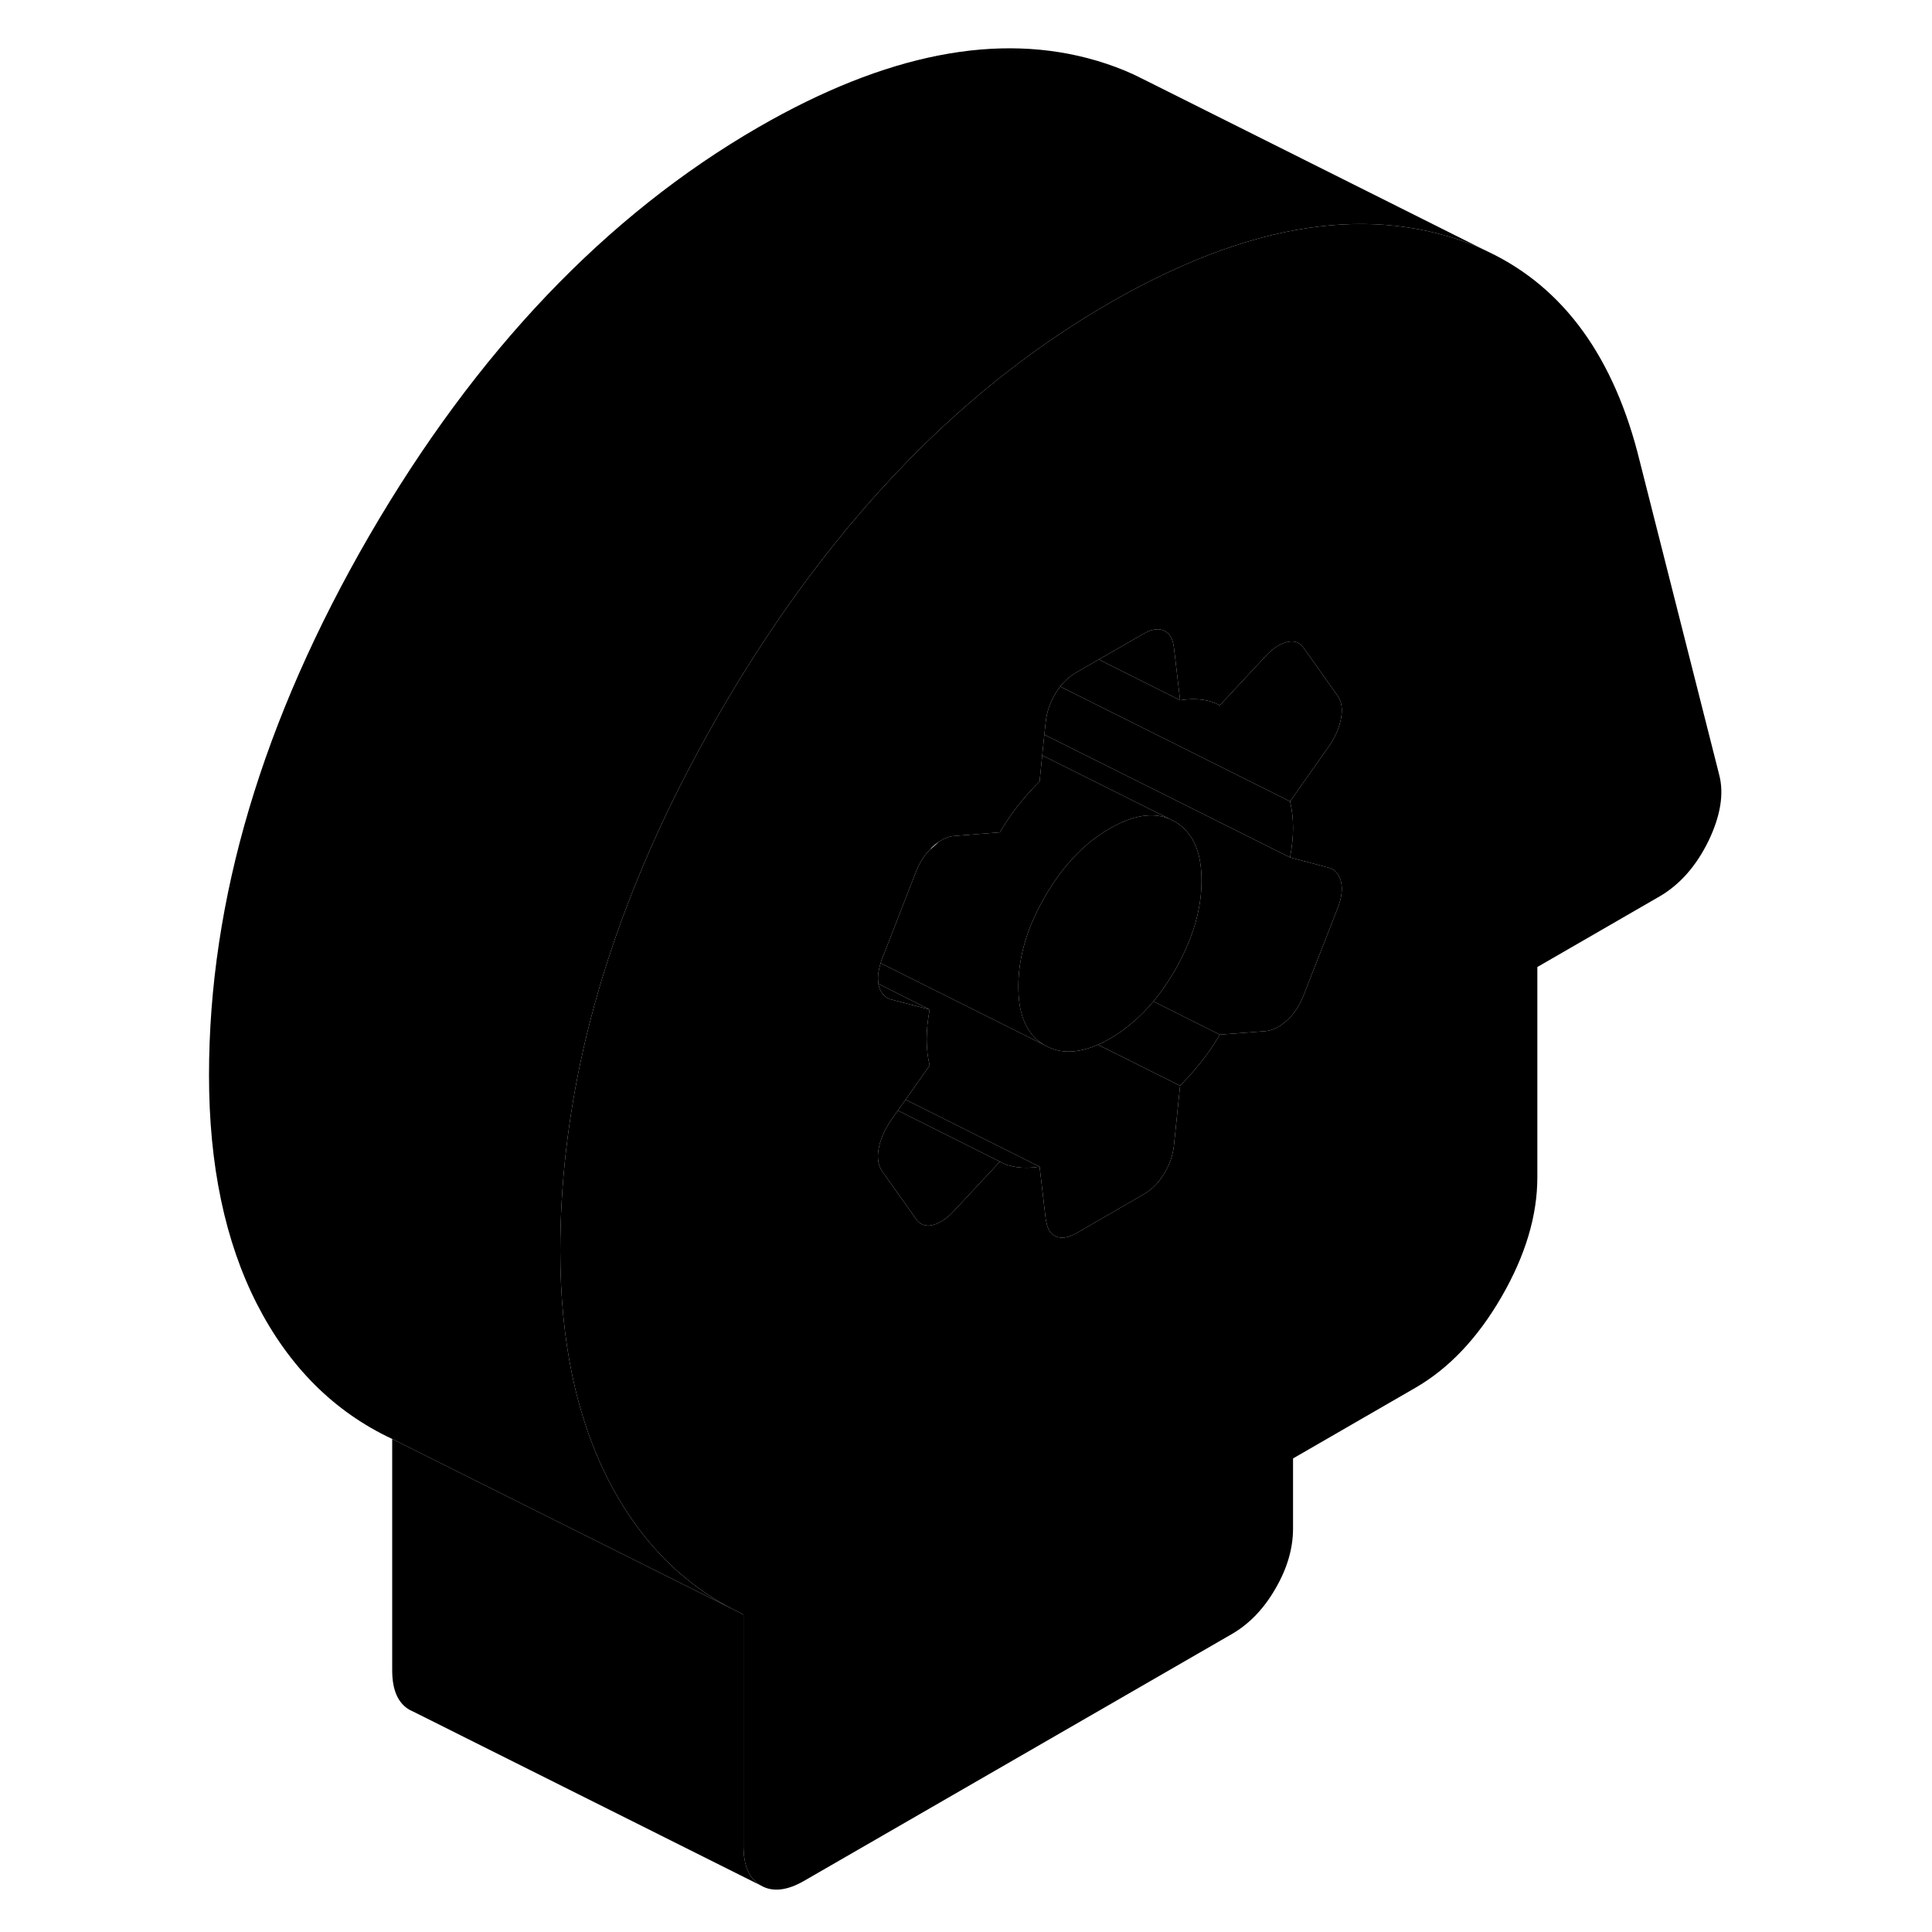 <svg width="48" height="48" viewBox="0 0 91 110" class="pr-icon-iso-duotone-secondary"
     xmlns="http://www.w3.org/2000/svg" stroke-width="1px" stroke-linecap="round" stroke-linejoin="round">
    <path d="M88.38 44.098L83.86 26.258C82.42 20.368 79.55 16.388 75.24 14.338L74.95 14.198C74.32 13.908 73.65 13.658 72.95 13.458C69.87 12.548 66.55 12.518 62.98 13.368C60.05 14.068 56.96 15.358 53.69 17.238C48.27 20.368 43.35 24.568 38.94 29.838C38.81 29.988 38.68 30.138 38.56 30.298C36.78 32.458 35.09 34.788 33.48 37.298C32.81 38.338 32.16 39.408 31.52 40.508C30.41 42.438 29.39 44.348 28.48 46.258C26.32 50.788 24.73 55.268 23.72 59.708C22.84 63.578 22.4 67.418 22.4 71.218C22.4 76.338 23.31 80.678 25.13 84.248C26.24 86.408 27.61 88.198 29.25 89.608C30.14 90.378 31.1 91.038 32.14 91.578L32.83 91.928V105.098C32.83 106.228 33.16 106.978 33.83 107.358C34.49 107.738 35.32 107.648 36.3 107.078L60.65 93.028C61.63 92.458 62.46 91.598 63.12 90.448C63.79 89.298 64.12 88.158 64.12 87.028V83.038L71.08 79.018C72.99 77.918 74.63 76.188 75.99 73.838C77.35 71.488 78.03 69.218 78.03 67.028V55.058L84.99 51.038C86.14 50.368 87.07 49.318 87.77 47.888C88.46 46.458 88.67 45.188 88.38 44.098ZM64.12 47.128C64.12 47.658 64.06 48.228 63.95 48.818L66.21 49.418C66.56 49.548 66.77 49.818 66.86 50.238C66.95 50.648 66.88 51.158 66.64 51.758L64.73 56.648C64.5 57.248 64.18 57.738 63.77 58.098C63.37 58.468 62.96 58.668 62.56 58.708L59.95 58.908C59.66 59.408 59.33 59.908 58.95 60.388C58.57 60.868 58.15 61.348 57.69 61.818L57.34 65.208C57.28 65.768 57.1 66.308 56.78 66.828C56.46 67.348 56.07 67.738 55.6 68.008L51.78 70.218C51.31 70.478 50.92 70.538 50.6 70.388C50.33 70.268 50.15 69.998 50.08 69.598C50.06 69.538 50.05 69.478 50.04 69.418L49.69 66.428C49.23 66.498 48.81 66.508 48.43 66.458C48.05 66.408 47.72 66.308 47.43 66.138L44.82 68.938C44.42 69.378 44.01 69.638 43.61 69.748C43.2 69.848 42.88 69.728 42.65 69.398L40.74 66.708C40.51 66.378 40.43 65.958 40.52 65.438C40.61 64.928 40.83 64.398 41.17 63.868L41.62 63.228L42.06 62.608L43.43 60.668C43.32 60.198 43.26 59.708 43.26 59.168C43.26 58.628 43.32 58.078 43.43 57.478L41.17 56.888C40.83 56.758 40.61 56.478 40.52 56.068C40.52 56.048 40.51 56.038 40.52 56.018C40.45 55.678 40.5 55.288 40.64 54.838C40.66 54.738 40.7 54.638 40.74 54.538L41.13 53.538L42.45 50.158L42.65 49.648C42.85 49.128 43.11 48.708 43.46 48.358H43.47C43.5 48.298 43.56 48.248 43.61 48.198C43.72 48.098 43.82 48.018 43.93 47.938C44.23 47.738 44.53 47.618 44.82 47.598L47.43 47.388C47.72 46.888 48.05 46.398 48.43 45.908C48.81 45.428 49.23 44.948 49.69 44.488L49.84 43.008L49.96 41.828L50.04 41.088C50.1 40.528 50.29 39.988 50.6 39.468C50.68 39.338 50.77 39.208 50.86 39.088C51.13 38.758 51.43 38.488 51.78 38.288L53.06 37.548L55.6 36.088C56.07 35.818 56.46 35.758 56.78 35.908C57.1 36.058 57.28 36.378 57.34 36.878L57.69 39.868C58.15 39.798 58.57 39.788 58.95 39.838C59.33 39.888 59.66 39.998 59.95 40.158L62.56 37.358C62.96 36.918 63.37 36.658 63.77 36.558C64.18 36.448 64.5 36.568 64.73 36.898L66.64 39.588C66.64 39.588 66.65 39.608 66.66 39.618C66.88 39.938 66.95 40.348 66.86 40.858C66.77 41.368 66.56 41.898 66.21 42.428L63.95 45.628C64.06 46.098 64.12 46.598 64.12 47.128Z" class="pr-icon-iso-duotone-primary-stroke" stroke-linejoin="round"/>
    <path d="M58.91 50.138C58.91 51.398 58.62 52.678 58.03 53.998C57.85 54.408 57.63 54.838 57.39 55.258C57.01 55.908 56.61 56.488 56.17 57.018C55.43 57.898 54.6 58.608 53.69 59.138C53.46 59.268 53.23 59.388 53.01 59.478C51.85 59.988 50.85 60.008 50 59.518C49.22 59.088 48.75 58.328 48.56 57.258C48.51 56.908 48.48 56.558 48.48 56.158C48.48 55.258 48.63 54.338 48.93 53.398C49.18 52.618 49.54 51.838 50 51.038C51.01 49.298 52.24 47.998 53.69 47.168C54.99 46.418 56.12 46.228 57.07 46.618L57.39 46.778C57.63 46.918 57.85 47.088 58.03 47.298C58.62 47.928 58.91 48.878 58.91 50.138Z" class="pr-icon-iso-duotone-primary-stroke" stroke-linejoin="round"/>
    <path d="M57.07 46.618C56.12 46.228 54.99 46.418 53.69 47.168C52.24 47.998 51.01 49.298 50 51.038C49.54 51.838 49.18 52.618 48.93 53.398C48.63 54.338 48.48 55.258 48.48 56.158C48.48 56.558 48.51 56.908 48.56 57.248C48.75 58.328 49.22 59.088 50 59.518L40.64 54.838C40.66 54.738 40.7 54.638 40.74 54.538L41.13 53.538L42.45 50.158L42.65 49.648C42.85 49.128 43.11 48.708 43.46 48.358H43.47C43.57 48.268 43.67 48.188 43.77 48.098C43.83 48.048 43.88 47.998 43.93 47.938C44.23 47.738 44.53 47.618 44.82 47.598L47.43 47.388C47.72 46.888 48.05 46.398 48.43 45.908C48.81 45.428 49.23 44.948 49.69 44.488L49.84 43.008L57.07 46.618Z" class="pr-icon-iso-duotone-primary-stroke" stroke-linejoin="round"/>
    <path d="M47.43 66.138L44.82 68.938C44.42 69.378 44.01 69.638 43.61 69.748C43.2 69.848 42.88 69.728 42.65 69.398L40.74 66.708C40.51 66.378 40.43 65.958 40.52 65.438C40.61 64.928 40.83 64.398 41.17 63.868L41.62 63.228L47.43 66.138Z" class="pr-icon-iso-duotone-primary-stroke" stroke-linejoin="round"/>
    <path d="M49.69 66.428C49.23 66.498 48.81 66.508 48.43 66.458C48.05 66.408 47.72 66.308 47.43 66.138L41.62 63.228L42.06 62.608L49.69 66.428Z" class="pr-icon-iso-duotone-primary-stroke" stroke-linejoin="round"/>
    <path d="M57.69 61.818L57.34 65.208C57.28 65.768 57.1 66.308 56.78 66.828C56.46 67.348 56.07 67.738 55.6 68.008L51.78 70.218C51.31 70.478 50.92 70.538 50.6 70.388C50.33 70.268 50.15 69.998 50.08 69.598C50.06 69.538 50.05 69.478 50.04 69.418L49.69 66.428L42.06 62.608L43.43 60.668C43.32 60.198 43.26 59.708 43.26 59.168C43.26 58.628 43.32 58.078 43.43 57.478L40.52 56.018C40.45 55.678 40.5 55.288 40.64 54.838L50 59.518C50.85 60.008 51.85 59.988 53.01 59.478L57.11 61.528L57.69 61.818Z" class="pr-icon-iso-duotone-primary-stroke" stroke-linejoin="round"/>
    <path d="M59.95 58.908C59.66 59.408 59.33 59.908 58.95 60.388C58.57 60.868 58.15 61.348 57.69 61.818L57.11 61.528L53.01 59.478C53.23 59.388 53.46 59.268 53.69 59.138C54.6 58.608 55.43 57.898 56.17 57.018L57.99 57.928L59.95 58.908Z" class="pr-icon-iso-duotone-primary-stroke" stroke-linejoin="round"/>
    <path d="M66.64 51.758L64.73 56.648C64.5 57.248 64.18 57.738 63.77 58.098C63.37 58.468 62.96 58.668 62.56 58.708L59.95 58.908L57.99 57.928L56.17 57.018C56.61 56.488 57.01 55.908 57.39 55.258C57.63 54.838 57.85 54.408 58.03 53.998C58.62 52.678 58.91 51.398 58.91 50.138C58.91 48.878 58.62 47.928 58.03 47.298C57.85 47.088 57.63 46.918 57.39 46.778L57.07 46.618L49.84 43.008L49.96 41.828L58.03 45.858L63.95 48.818L66.21 49.418C66.56 49.548 66.77 49.818 66.86 50.238C66.95 50.648 66.88 51.158 66.64 51.758Z" class="pr-icon-iso-duotone-primary-stroke" stroke-linejoin="round"/>
    <path d="M66.86 40.858C66.77 41.368 66.56 41.898 66.21 42.428L63.95 45.628L60.25 43.778L50.86 39.088C51.13 38.758 51.43 38.488 51.78 38.288L53.06 37.548L57.69 39.868C58.15 39.798 58.57 39.788 58.95 39.838C59.33 39.888 59.66 39.998 59.95 40.158L62.56 37.358C62.96 36.918 63.37 36.658 63.77 36.558C64.18 36.448 64.5 36.568 64.73 36.898L66.64 39.588C66.64 39.588 66.65 39.608 66.66 39.618C66.88 39.938 66.95 40.348 66.86 40.858Z" class="pr-icon-iso-duotone-primary-stroke" stroke-linejoin="round"/>
    <path d="M57.69 39.868L53.06 37.548L55.6 36.088C56.07 35.818 56.46 35.758 56.78 35.908C57.1 36.058 57.28 36.378 57.34 36.878L57.69 39.868Z" class="pr-icon-iso-duotone-primary-stroke" stroke-linejoin="round"/>
    <path d="M43.43 57.478L41.17 56.888C40.83 56.758 40.61 56.478 40.52 56.068C40.52 56.048 40.51 56.038 40.52 56.018L43.43 57.478Z" class="pr-icon-iso-duotone-primary-stroke" stroke-linejoin="round"/>
    <path d="M33.83 107.358L14.04 97.458L13.83 97.358C13.16 96.978 12.83 96.228 12.83 95.098V81.928L28.76 89.888L32.14 91.578L32.83 91.928V105.098C32.83 106.228 33.16 106.978 33.83 107.358Z" class="pr-icon-iso-duotone-primary-stroke" stroke-linejoin="round"/>
    <path d="M74.95 14.198C74.32 13.908 73.65 13.658 72.95 13.458C69.87 12.548 66.55 12.518 62.98 13.368C60.05 14.068 56.96 15.358 53.69 17.238C48.27 20.368 43.35 24.568 38.94 29.838C38.81 29.988 38.68 30.138 38.56 30.298C36.78 32.458 35.09 34.788 33.48 37.298C32.81 38.338 32.16 39.408 31.52 40.508C30.41 42.438 29.39 44.348 28.48 46.258C26.32 50.788 24.73 55.268 23.72 59.708C22.84 63.578 22.4 67.418 22.4 71.218C22.4 76.338 23.31 80.678 25.13 84.248C26.24 86.408 27.61 88.198 29.25 89.608C30.14 90.378 31.1 91.038 32.14 91.578L28.76 89.888L12.83 81.928C9.52 80.378 6.96 77.818 5.13 74.248C3.31 70.678 2.4 66.338 2.4 61.218C2.4 51.238 5.44 41.008 11.52 30.508C17.61 20.018 25 12.258 33.69 7.238C40.94 3.058 47.35 1.798 52.95 3.458C53.69 3.678 54.39 3.938 55.06 4.248L55.95 4.688L74.95 14.198Z" class="pr-icon-iso-duotone-primary-stroke" stroke-linejoin="round"/>
    <path d="M64.12 47.128C64.12 47.658 64.06 48.228 63.95 48.818L58.03 45.858L49.96 41.828L50.04 41.088C50.1 40.528 50.29 39.988 50.6 39.468C50.68 39.338 50.77 39.208 50.86 39.088L60.25 43.778L63.95 45.628C64.06 46.098 64.12 46.598 64.12 47.128Z" class="pr-icon-iso-duotone-primary-stroke" stroke-linejoin="round"/>
</svg>